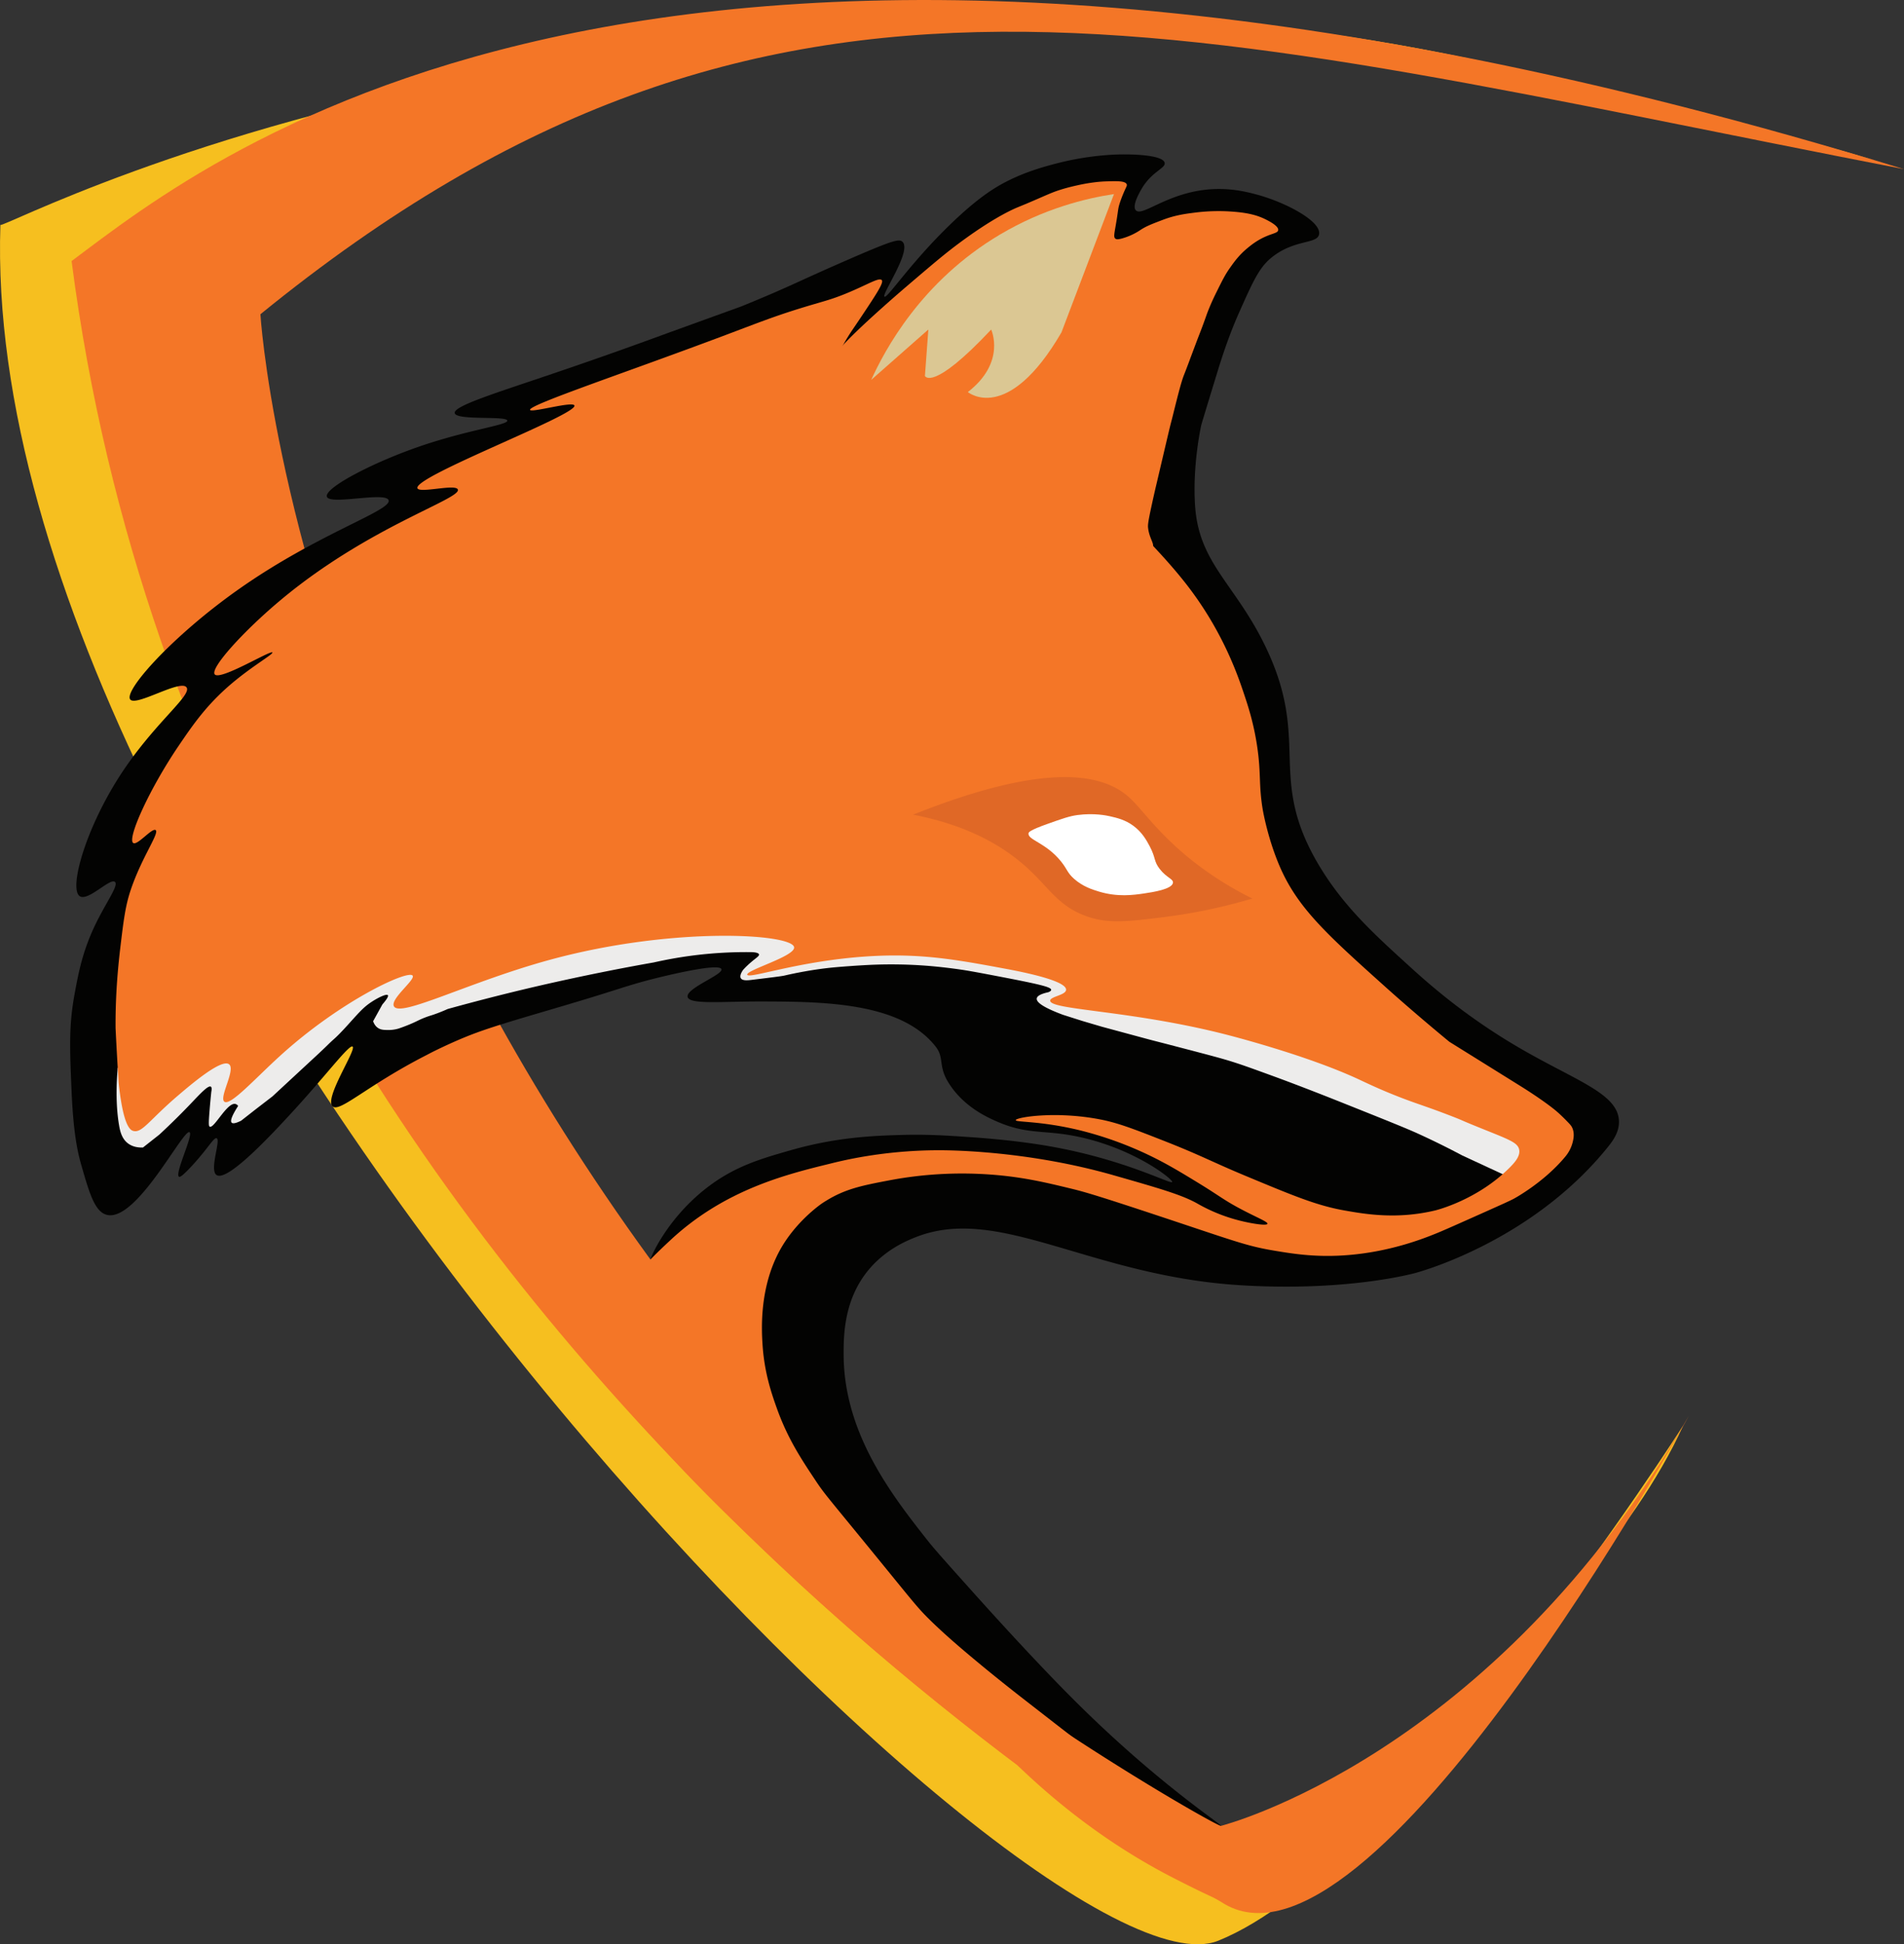 <svg xmlns="http://www.w3.org/2000/svg" viewBox="0 0 3882.52 3963.91"><rect x="0" y="0" width="3882.52" height="3963.91" fill="#333333" stroke="none"/><defs><style>.cls-1{fill:#f6bf1f;}.cls-2{fill:#f47627;}.cls-3{fill:#030302;}.cls-4{fill:#f26722;}.cls-5{fill:#f47727;}.cls-6{fill:#edeceb;}.cls-7{fill:#dccbc2;}.cls-8{fill:#e06826;}.cls-9{fill:#fff;}.cls-10{fill:#f4f1ef;}.cls-11{fill:#f6a11e;}.cls-12{fill:#dbc793;}</style></defs><g id="Layer_9" data-name="Layer 9"><path d="M2232.23,387.58" transform="translate(-58.74 -28.91)"/></g><g id="Layer_2" data-name="Layer 2"><path class="cls-1" d="M59.55,487.28c1.28,16.25,1506.71-809.51,3821.08-131.94,20,5.87-330-91.92-310.32-84.45-26.43,67.53-1483.82-683.11-3234.83,306.47,0,0,113.61,1966.84,2288.56,3258,0,0,665.3-455.23,867-900.18,0,0-574.83,900.18-948.14,1050.32S10.86,1928.63,59.55,487.28Z" transform="translate(-58.74 -28.91)"/><path class="cls-2" d="M204.72,561.16C491.75,346.81,1410.05-404,3941.26,373.77,2452.45,85.59,1638.36-183.64,589.78,669.57c0,0,100.44,1719,1958.74,3081.76,0,0,552.47-139.37,954.26-836.25,0,0-652.92,1192.44-954.26,991.12C2548.52,3906.2,489.33,2760.21,204.72,561.16Z" transform="translate(-58.74 -28.91)"/><g id="Layer_7" data-name="Layer 7"><path class="cls-3" d="M2776.83,338" transform="translate(-58.74 -28.91)"/></g><path class="cls-4" d="M2547,546.36" transform="translate(-58.74 -28.91)"/><path class="cls-5" d="M2632.83,2677.77" transform="translate(-58.74 -28.91)"/><path class="cls-6" d="M1514.53,2210" transform="translate(-58.74 -28.91)"/><path class="cls-3" d="M2634,1336.47c-60.38-119.45-130.24-161.38-138.24-275.38-5.85-83.42,12.36-164.75,12.36-164.75.85-3.77,11-37,31.3-103.34,11.46-37.45,25.47-81,47.49-130.21,26-58.24,39.05-87.35,62.81-107.24,47.55-39.79,95-28.12,98.81-49,4.8-26.55-68.28-65.34-127.92-81.19-21.35-5.67-59-15.31-107.23-9.19-79.27,10.06-126.59,55.06-138.64,41.36-7.95-9,7-35.09,11.49-42.89,20.84-36.18,49.59-42.51,47.49-53.62-3.21-17-73.52-19.27-116.42-16.09a591.5,591.5,0,0,0-108.77,18.39c-22.49,6-57.76,15.6-96.51,35.23-23.47,11.89-57.67,32.25-113.36,85.79-83.29,80.06-130.37,153.29-136.34,149.36-6.67-4.38,56.13-92.93,36.76-111.83-6.54-6.38-20-2.9-96,29.88-59.26,25.58-110.8,49.24-112.33,49.94-28.25,13-69.33,31.25-120.47,51.91L1418,708.74c-55.61,20.46-134.38,48.84-229.79,81.2C1068,830.7,983.33,856.78,986,871.13c2.91,15.55,106.09,5,107.24,15.32,1,9.22-81.15,18.68-181.58,53.55-95.89,33.29-191.58,83.91-186.38,101.45,5.32,18,120.11-10.84,125.91,7.38,6.7,21-143.36,67.23-304.85,180.77-135.29,95.11-235.3,207-222.13,225.19,11.28,15.56,102.62-41.72,114.9-24.51,11.71,16.41-67.53,73.84-136.34,180.76-70.44,109.46-104.1,230.61-81.19,245.11,16.9,10.7,62.07-38.3,71.7-29.18,7.76,7.35-18.67,41.9-41.07,88.92-25.58,53.71-33.77,98.21-41.36,139.41-11.92,64.76-9.92,111.14-6.13,199.15,3.7,85.56,12.4,124,19.92,150.12,16.21,56.38,27.31,95,52.08,101.11,60.56,14.94,155.58-176,168.52-168.51,8.39,4.83-31.15,85.48-21.44,90.81,1.46.81,5.06.46,24.5-20.34,34.26-36.65,46.21-60.29,52.08-58.21,9.34,3.3-15.49,64.81,0,75.06,22.37,14.8,115.37-86.11,153.2-127.15,70.12-76.08,116.94-139.49,124.08-134.81,8.86,5.81-58.91,106.21-40.61,122.06,14.73,12.75,69.85-42.48,190.46-104.18,1.17-.59,5.27-2.79,11.51-6,0,0,38.89-19.86,80.17-35.89,59.48-23.09,156.35-48.37,265.06-82.21,46.64-14.51,65.68-21.33,106.18-31.66,10.84-2.76,134.47-34,139.4-19.92,4,11.3-73,39-68.94,56.69,3.74,16,70.92,9,150.13,9.19,124.25.36,284.9.84,355.92,92.42,17.57,22.66,4.61,38.69,25.58,72.66,30.61,49.56,79.52,71.29,101.06,80.53,51.17,22,84.08,18.38,130.72,24.51,131.85,17.35,227.11,92.38,224.68,98.05-2.34,5.44-97.66-46.76-253.28-73.53-68.64-11.81-136.88-16.59-163.4-18.39-41.85-2.84-83.33-5.65-136.85-4.08-53.7,1.57-130.17,4.29-222.64,30.64-59.44,16.93-111.33,31.71-165.45,71.48-81.2,59.69-118.43,138.06-122.32,151.74-122.75,431.54,1158.18,1161.91,1163.46,1154.68,2.11-2.89-129.31-86.19-301.73-258.59-85.06-85-185.83-197.5-208.34-222.63-49.64-55.4-74.45-83.1-87.83-100.09-71.14-90.36-170.57-216.64-171.58-377.87-.24-39.31.28-109.7,47-169.53,35.38-45.32,81.22-64,100.09-71.49,170-67.09,354.46,79.07,661.78,98,180.63,11.15,308.44-12.47,355.41-24.51,0,0,235.56-60.38,394.21-257.36,10.42-12.93,23.36-30.57,22.47-53.11-2.26-57.24-91.17-82.69-210.38-153.19-109.1-64.52-182.27-130.51-220.6-165.45-67.24-61.29-131.67-119.49-181.79-204.25C2639.27,1608.71,2736.26,1538.9,2634,1336.47Z" transform="translate(-58.74 -28.91)"/><path class="cls-7" d="M2416.72,1824.67c-9-4-17.94-7.94-26.83-12.1-29.66-13.88-56.74-31.33-83.76-50.19-1.09-.75-2.19-1.48-3.27-2.23-7.92-1.76-15.78-3.75-23.55-6.06a497.77,497.77,0,0,1-59.13-22.21,123,123,0,0,1-18.42-10.05,52.31,52.31,0,0,1-16.9-3.23c-5.88,1.5-8.52,2.61-8.89,4.78-1.06,6.38,19.53,9.87,40.15,29.39,12.75,12.07,12.49,17.94,25.48,34.29,29.46,41.35,74.83,60,136.66,52.26,5.61-.25,44.9-2.15,48.4-9.73C2423.29,1828.06,2420,1826.41,2416.72,1824.67Z" transform="translate(-58.74 -28.91)"/><path class="cls-6" d="M3206.28,2373.43l-42.54,77.78L3123.38,2423l-82.75-38.34c-20.22-10.75-50.9-26.52-89.11-44-25.15-11.51-69.81-29.33-159.13-65-25.09-10-61.12-24.25-106.88-41.5-10.65-4-21.78-8.14-35.39-13.09-41.72-15.19-62.58-22.79-87.24-30.24-20.91-6.32-54-14.92-120-32.12-22.9-6-27-6.83-48-12.48l-88.85-24-39.83-11.74-39.88-12.66q-55.23-20.52-53.49-33.3,1.07-7.84,23.58-12.77c4.73-1.9,5.75-3.58,5.79-4.76.23-5.76-21.86-11.17-112.17-28.43-49.93-9.54-61.7-11.43-73.36-13.1-36.48-5.26-64.13-7.37-70.47-7.83a951.05,951.05,0,0,0-103.83-2c-20.18.75-42.12,2.29-48.34,2.73-4.85.34-23.7,1.68-37.79,3.06-42.37,4.15-81,12.49-98.16,16.45-5.58,1.29-25.92,3.78-66.6,8.74-7.55.92-18.84,2.18-22.13-3.4-3-5.14,2.25-13.51,4.43-16.68a176.13,176.13,0,0,1,15.32-15c11.13-9.66,18.21-13.42,17.36-16.85-.92-3.65-10.16-4.53-15.83-4.6-17.18-.21-35.07.08-53.62,1a854,854,0,0,0-145.28,20q-105.79,18.6-220,44.4c-69.64,15.88-136.34,32.85-200,50.49-5,2.24-12.73,5.59-22.46,9.19-11.82,4.36-12.94,4.06-22.47,7.66-13.72,5.17-16.54,7.73-32.17,14.3-5.57,2.33-13.38,5.43-23,8.68a72.39,72.39,0,0,1-21.62,3c-8.39-.11-15.17-.16-21.35-4.78-2.37-1.77-6.5-5.58-9.08-13.12l18.86-34.17c11.22-13,12.42-17.39,11.23-18.89-2.88-3.64-22.61,6.05-37.53,16.6-12.38,8.75-21.28,18.6-39.06,38.29-5.37,6-21.54,24.12-32.69,34-.65.58-3.16,2.75-6.48,5.84-6.89,6.42-10.94,10.95-29.77,28.37l-50.65,46.9-39.22,36.34-33.19,25.53-30.64,24q-15.56,7.77-19.28,4-5.29-5.4,13.15-34.09a9.78,9.78,0,0,0-4.94-3.88c-16.82-5.26-43.72,50.11-52.81,46.18-2.36-1-2.67-5.69-.46-33.11,1.25-15.61,2.52-28.59,3.48-37.79.87-4.29,1.36-9.28-.93-10.72-5.53-3.46-23.34,16.25-41.44,35.2-15,15.73-36.35,37.34-63.58,62.57l-33.3,26.24c-7.22.34-19.64-.25-30.27-8.08-13-9.59-16.55-25-18.81-38.82-7-42.78-4.9-87.5-2.46-115.35l194.8-148.34L1091,1874l522.73-22.2L2201,1926.46l476.3,159.44c182.68,26.88,387.6,96.22,513.11,265.06Q3198.7,2362.06,3206.28,2373.43Z" transform="translate(-58.74 -28.91)"/><path class="cls-2" d="M3264,2326.61c-1.76-3.37-5.25-7-12.15-14.06-2.3-2.36-10.92-11.07-18.91-17.89-11.95-10.21-37-28.52-71.11-49.92l-147.68-91.95s-66.36-54.36-129.65-111.19c-120.59-108.25-180.88-162.38-217.45-249.22-24.74-58.75-33.76-115-33.76-115-8-50.13-2.93-71.12-10.81-125.25-7.2-49.5-19.24-85.32-28.36-112.47-12-35.6-42.28-123.41-113.45-216-45.69-59.45-109-121.89-152.61-164.87-51.25-50.53-53.4-76.17-78.33-108.63-124.1-161.59-376-259.55-470-186.6-33.12,25.72-50.23,75.42-52.67,74.13-1.61-.85,8.83-21.87,29.71-63.9,11.39-22.95,17.21-34.62,23-44.74,11.82-20.78,18.41-29.1,36.46-56.23,30.16-45.3,45.15-68,40.52-72.85-5.78-6-28.27,9-71.58,26.84-34.34,14.17-48.32,16.37-94.54,30.67C1635.2,674.62,1602,688,1539.05,711.66c-206.29,77.69-402.87,142.86-399.47,152.86,2.22,6.52,87-18.15,90.49-8.95,7.13,18.58-328.85,145-320.09,168.7,4,10.93,77.76-9.45,82.39,2.56,7.41,19.27-180.87,75.21-359.25,223.66-77.51,64.49-146.87,141.23-136.41,153.37,11.26,13.07,114.12-50,117.5-44.74,2.16,3.38-40.88,27.53-83.74,63.91-49.83,42.29-77.77,82.73-106.69,125.25-60.3,88.62-106.72,191.4-93.19,199.37,8.71,5.13,38.15-31.45,45.47-26.41,8.31,5.72-27.75,54.32-50.42,121-11.18,32.87-14.81,62.12-21.61,119.28-7,58.49-10,112.09-9.62,163.39,1.77,37,3.94,74.09,6.19,111.13,9.52,89.68,23.89,97.14,30.44,98.67,17.87,4.19,32.45-22.72,91.84-73.27,26.05-22.18,86.83-73.91,102.64-63,14.94,10.26-21.28,68.79-9,76.68,12.7,8.16,62.44-47.39,113.44-93.72,123.52-112.21,260-175.45,270.12-163.59,6.91,8.08-47.14,48.37-37.82,63.05,14.25,22.44,153.89-50.61,318.74-95.43,250-68,492-53.07,497-25.56,3.38,18.42-98.69,46.92-95.44,56.23s105.13-28.63,246.7-37.49c107.34-6.71,180.71,6.93,280.92,25.56,44.14,8.21,123.14,25,122.45,42.61-.44,11.13-32.27,13.65-32.41,22.15-.32,19.21,162.12,19.42,354.75,68.16,13.82,3.5,167.61,42.87,273.71,92,16.18,7.5,44.17,21.2,86.44,37.49,36,13.88,51.77,17.83,102.64,37.49,28.55,11,12.3,5.43,61,25.07,56.27,22.72,74.49,28.8,77.7,43.09,2.89,12.89-8,25.59-18,35.79-67,68.07-153.06,88.61-153.06,88.61-77.73,18.55-141.58,7.83-185.48,0-56.25-10-104.13-30-199.88-69.87-72.52-30.2-90.52-41.72-171.08-73.27-60.4-23.66-91.35-35.63-127.85-42.6-91-17.39-171-4-171.07,1.7-.08,4.53,50,1.22,129.65,20.45a735,735,0,0,1,145.86,52.83c34,16.55,61.1,33,93.64,52.82,47.84,29.12,54.38,36.57,91.84,56.24,32.27,16.94,53.55,25.13,52.22,29-1.55,4.48-32.76-.47-57.62-6.82A340.58,340.58,0,0,1,2501,2483c-31.71-18.09-78.16-31.37-171.07-57.94-176.67-50.53-335.37-51.18-358.35-51.12-115,.28-200.57,22.58-219.69,27.26-89.07,21.81-215.4,52.74-326.16,156.1-49.5,46.19-158.8,148.18-140.94,259.4,6,37.38,55.24,90,153.71,195.33,59.76,63.9,113.24,115.37,161.35,161.68,49.36,47.51,89.79,84.71,113.88,106.65,0,0,55.36,50.41,112.75,99.94,154.31,133.17,305.69,246.31,305.69,246.31,124.11,119.93,240.47,191,325.05,233.83,72.25,36.61,167.38,84.81,192,57.2,22.62-25.38-14-115.14-79.23-152-7.19-4.06-4.33-1.34-26.1-10.81-41.55-18.09-65.75-33.11-116.08-61.76-53.48-30.44-43.91-23.6-62-34.69-35.43-21.69-55.31-37.64-125.54-92.33-3.35-2.61-21.13-16.38-56.66-44-41.4-32.13-52.52-40.78-67.32-52.53-7.13-5.65-31.94-25.35-55.54-44.88-26.8-22.17-69.92-57.83-106-93.29-23.13-22.74-31.8-34-94-110.29-115.32-141.5-118.9-143.64-138.89-173.62-30.38-45.57-57.64-87-79.66-149.11-10.42-29.37-25-71.55-28.59-128.68-1.81-29-7.58-121.89,41-201.52,33.06-54.21,80.56-86,80.56-86,3.84-2.57,7.07-4.57,9.47-6,38.83-23.68,72.53-30.41,127.86-40.9A797.46,797.46,0,0,1,2076,2423.32c66.05,4.6,113.75,15.94,167.47,29,25.78,6.26,51.49,13.25,216.1,68.17,120.28,40.13,145.65,49.44,196.28,57.94,37.7,6.32,80.24,13.21,136.86,10.22,92.51-4.88,164.54-33,192.68-44.31,15.53-6.21,44-18.91,100.84-44.3,34.17-15.26,51.42-23,59.42-27.27,0,0,60.37-32.36,104.45-85.2a74.08,74.08,0,0,0,15.31-29C3267.07,2352,3270.46,2338.87,3264,2326.61Z" transform="translate(-58.74 -28.91)"/><g id="Layer_12" data-name="Layer 12"><path class="cls-8" d="M1920.63,1689.81c272.46-108.78,387.26-83.55,440.54-35.36,29.52,26.69,63,81.06,147.06,143a692.51,692.51,0,0,0,104.17,63.31,1116.47,1116.47,0,0,1-179.74,37.79c-76.36,9.53-115.44,14-159.32-2-55.75-20.34-74.42-56.14-117.45-96C2112,1759.8,2040.45,1712.84,1920.63,1689.81Z" transform="translate(-58.74 -28.91)"/><circle class="cls-8" cx="2318.58" cy="1786.89" r="35.98"/></g><path id="eye" class="cls-9" d="M2450.55,1828.57c-1.5,13.24-41.36,19.22-58.08,21.72-22.69,3.41-54.81,7.87-93.19-3.83-13.55-4.13-32.34-10.07-50-25.56-14.55-12.8-13.79-19.34-27-35.79-31.17-38.77-68.66-43.72-66.18-57.51.35-1.92,1.82-5.92,39.17-19.17,29.52-10.47,44.29-15.71,60.77-17.89,34-4.51,60.1,1.15,66.18,2.55,14.46,3.33,30.74,7.08,47.27,19.17,18.61,13.61,27.57,30.51,33.77,42.18,12.59,23.74,7.76,29.89,20.26,46C2437.65,1818.66,2451.44,1820.65,2450.55,1828.57Z" transform="translate(-58.74 -28.91)"/><path class="cls-10" d="M2768.4,1508.4" transform="translate(-58.74 -28.91)"/><path class="cls-6" d="M1722.87,2010.87" transform="translate(-58.74 -28.91)"/><path class="cls-6" d="M1702.45,2050.19" transform="translate(-58.74 -28.91)"/><path class="cls-7" d="M1640.13,2622.31" transform="translate(-58.74 -28.91)"/><path class="cls-5" d="M1413.69,2760.79" transform="translate(-58.74 -28.91)"/><path class="cls-5" d="M2032.32,2710.45" transform="translate(-58.74 -28.91)"/><path class="cls-5" d="M2547.54,3687.32" transform="translate(-58.74 -28.91)"/><path class="cls-11" d="M2559.3,3296.66" transform="translate(-58.74 -28.91)"/><path class="cls-6" d="M780.74,2409.17" transform="translate(-58.74 -28.91)"/><path class="cls-6" d="M701.85,2324.15" transform="translate(-58.74 -28.91)"/><path class="cls-6" d="M1468.57,2164.06" transform="translate(-58.74 -28.91)"/><path class="cls-6" d="M1473.94,2124.23" transform="translate(-58.74 -28.91)"/><path class="cls-6" d="M1906,2148.74" transform="translate(-58.74 -28.91)"/><path class="cls-6" d="M1435.89,2322.36" transform="translate(-58.74 -28.91)"/><path class="cls-6" d="M3237.43,2679.81" transform="translate(-58.74 -28.91)"/><path class="cls-6" d="M3286.45,2657.34" transform="translate(-58.74 -28.91)"/><path class="cls-3" d="M2451,2784" transform="translate(-58.74 -28.91)"/><path class="cls-3" d="M2120.15,2724.74" transform="translate(-58.74 -28.91)"/><path class="cls-3" d="M2353,2753.34" transform="translate(-58.74 -28.91)"/><path class="cls-3" d="M2110.45,445.26" transform="translate(-58.74 -28.91)"/><path class="cls-2" d="M2496,596.4" transform="translate(-58.74 -28.91)"/><path class="cls-3" d="M2544,614.53" transform="translate(-58.74 -28.91)"/><path class="cls-3" d="M2339.72,438.45" transform="translate(-58.74 -28.91)"/></g><g id="Layer_10" data-name="Layer 10"><path class="cls-2" d="M1728.11,804.49c-16.92,40-25.38,60.06-22.6,67.66,8.49,23.15,53.22,10.63,102.2,34.32,36.47,17.64,39.64,44.82,76.65,77.26C1895,993,1989.92,1075.09,2119.6,1132a997.44,997.44,0,0,0,110.87,40.57c42.6,12.65,38.31,8.09,84.41,20.89,21.91,6.09,45.88,3.4,67.36,10.89.94.33,4,1.45,6.12,0,3.35-2.29,1.25-9,1.54-19.4,0-.43,0-.82,0-1.25a89.69,89.69,0,0,1,1.83-13.35l.16-.72c1.92-8.27,13-16.8,16.46-22,6.31-9.49-5.68-19.15-8.42-41.81-.74-6.14-.54-11,7.27-47,4.88-22.47,8.86-39.25,10.22-45,8.05-34,25.29-108.19,28.45-120.43,1.44-5.59,2.22-8.31,4.23-16.43,13.1-52.93,17.8-69.76,22.18-81.62.11-.31,1.29-3.24,2.84-7.23,4.61-11.81,7.84-20.59,9.57-25.28,1.11-3,4.82-12.88,12.26-32.68,8-21.21,7.82-20.13,13.28-34.72,8.48-22.7,8.25-23.45,12.76-34.73,6.69-16.71,12.73-29,17.11-37.78,11-22.09,16.62-33.72,26.94-48.25,8.41-11.85,18-25.38,34.72-39.32,10.06-8.39,22.69-18.17,41.74-25.85,12.64-5.09,20.7-6.15,21.62-11.18,1.55-8.46-18.87-18.77-24.85-21.79-16.72-8.43-35.35-13.59-66.38-16a385,385,0,0,0-77.62,1.71c-20.28,2.57-41.09,5.21-66.72,15-22.13,8.42-33.19,12.64-44.6,20.08a130.65,130.65,0,0,1-38.13,17.7c-8.24,2.25-11.44,2.16-13.66.43-4.73-3.7-1.42-12.11,3.32-42.89,2.49-16.16,2.4-19.17,4.9-27.32,1.37-4.52,4.13-12.52,8.17-22.13,6-14.19,7.89-15.69,6.72-18.47-3-7.11-19.6-6.57-40.43-6a265.58,265.58,0,0,0-31,2.72c-12.88,1.78-22.58,3.9-29.61,5.45-5.24,1.15-18.18,4-32.68,8.51-17.72,5.46-25.87,9.63-58.94,23.83-23.84,10.24-29.4,12.06-37.53,15.83-12.89,6-49,23.44-109.53,68.17-29.46,21.77-51.73,40.73-96.26,78.64-13.92,11.85-34.15,29.09-60.76,52.85-140.25,125.18-88.4,101.45-120.26,130C1735,788.49,1733,793,1728.11,804.49Z" transform="translate(-58.74 -28.91)"/></g><g id="Layer_11" data-name="Layer 11"><path class="cls-12" d="M2330.28,424.57c-57.61,8.75-142.85,29.41-232.44,82.53-161.29,95.65-235.4,236.49-262.6,296.32L1951.78,700.7l-7,94.68s14.63,33.77,135.1-94.54c0,0,31.15,66.37-47.55,127.37,0,0,80.61,67.63,190.85-121.59Q2276.7,565.59,2330.28,424.57Z" transform="translate(-58.74 -28.91)"/></g></svg>